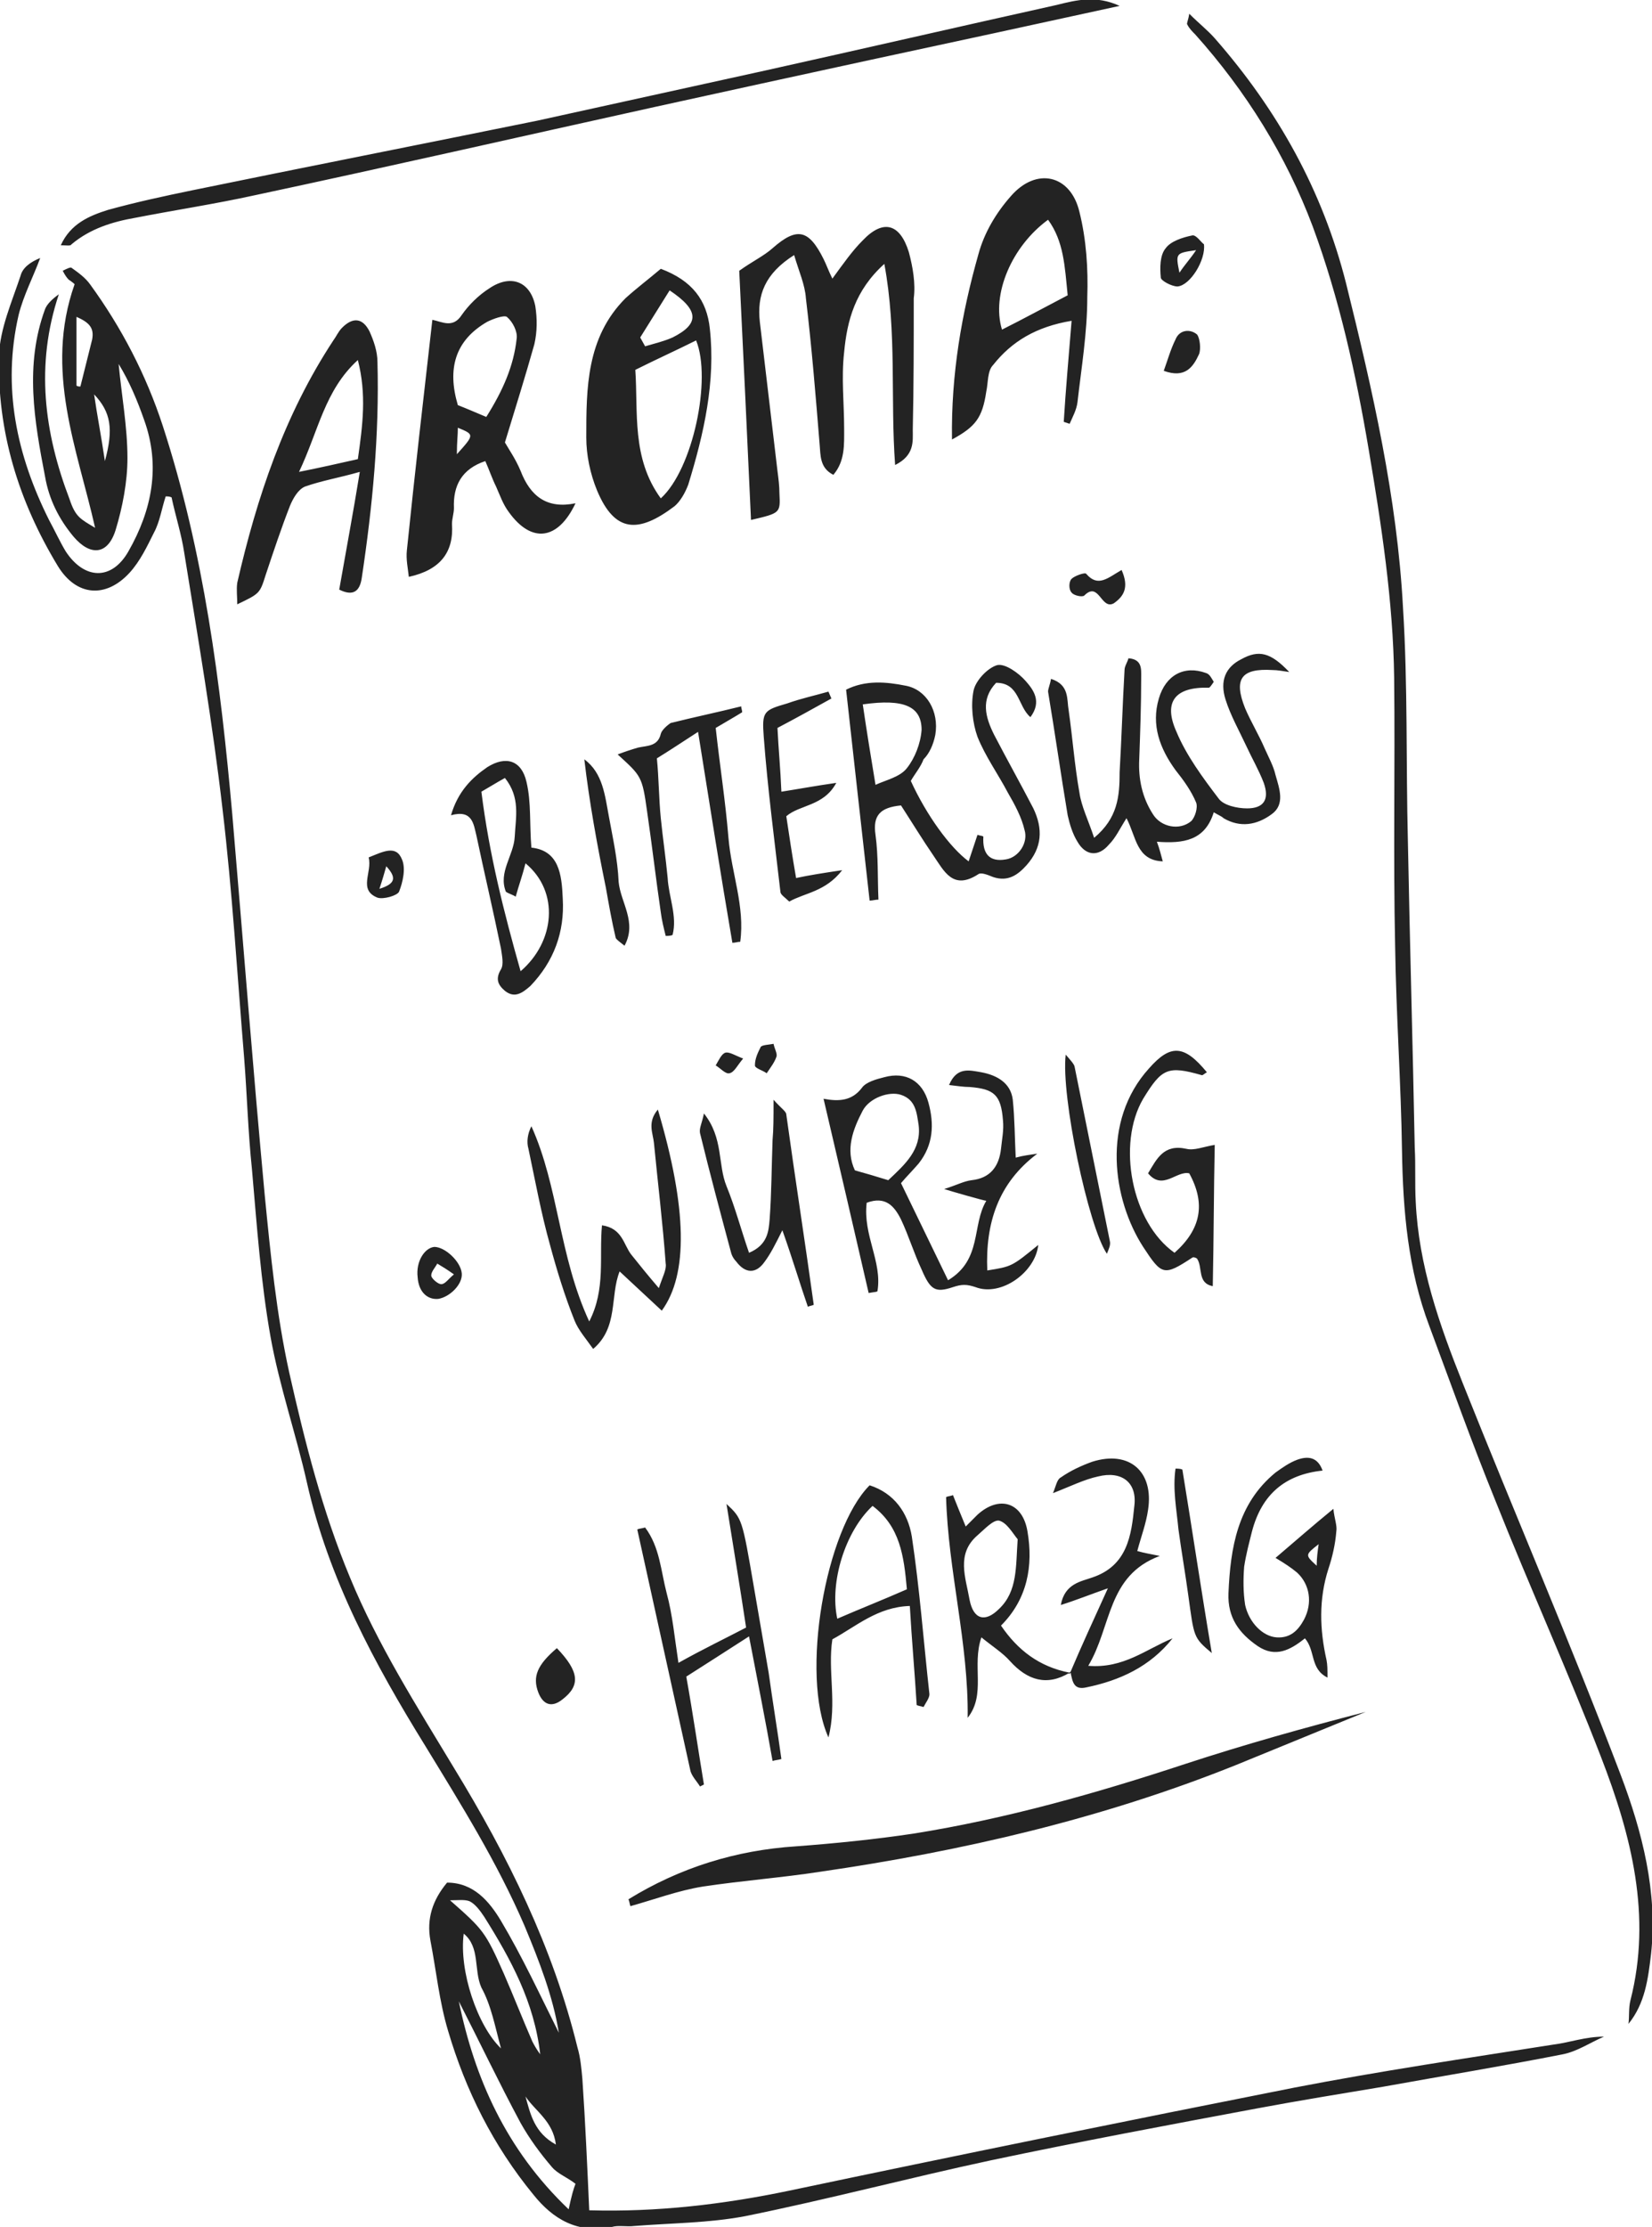 <?xml version="1.0" encoding="utf-8"?>
<!-- Generator: Adobe Illustrator 18.0.0, SVG Export Plug-In . SVG Version: 6.00 Build 0)  -->
<!DOCTYPE svg PUBLIC "-//W3C//DTD SVG 1.1//EN" "http://www.w3.org/Graphics/SVG/1.1/DTD/svg11.dtd">
<svg version="1.1" id="Ebene_1" xmlns="http://www.w3.org/2000/svg" xmlns:xlink="http://www.w3.org/1999/xlink" x="0px" y="0px"
	 width="168.5px" height="227px" viewBox="0 0 168.5 227" enable-background="new 0 0 168.5 227" xml:space="preserve">
<path fill="#232323" d="M95.4,74.9c0.4-2.4-0.9-4.6-3-5c-2-0.4-4.1-0.6-6.1,0.4c0.8,7.2,1.6,14.4,2.4,21.5c0.3,0,0.6-0.1,0.9-0.1
	c-0.1-2.2,0-4.4-0.3-6.6c-0.3-2,0.5-2.8,2.6-3c1.1,1.7,2.2,3.5,3.3,5.1c1.1,1.6,2,3.6,4.6,1.9c0.3-0.2,1,0.1,1.5,0.3
	c1.5,0.5,2.5-0.2,3.4-1.2c1.6-1.8,1.7-3.7,0.7-5.8c-1.3-2.5-2.7-5-4-7.5c-0.9-1.8-1.4-3.6,0.2-5.3c2.4,0,2.2,2.4,3.5,3.5
	c1.2-1.6,0.3-2.8-0.5-3.7c-0.7-0.8-2.1-1.8-2.9-1.6c-1,0.3-2.2,1.6-2.4,2.6c-0.3,1.5-0.1,3.3,0.4,4.7c0.8,2,2.1,3.8,3.1,5.7
	c0.7,1.2,1.4,2.5,1.7,3.8c0.4,1.3-0.6,2.8-1.9,3c-1.7,0.3-2.4-0.6-2.3-2.3c0-0.1-0.3-0.1-0.6-0.2c-0.3,0.9-0.6,1.8-0.9,2.7
	c-1.9-1.4-4.3-4.7-5.9-8.2c0.4-0.7,1-1.4,1.3-2.2C94.8,76.8,95.2,75.9,95.4,74.9z M92.5,78.3c-0.7,0.9-2.1,1.2-3.2,1.7
	c-0.5-3-0.9-5.5-1.3-8.2c4.2-0.6,6,0.2,6,2.6C93.9,75.8,93.3,77.3,92.5,78.3z M120.1,29.2c1.3-0.1,2.9-2.7,2.7-4.3
	c-0.3-0.2-0.8-1-1.2-0.9c-1,0.2-2.2,0.6-2.7,1.3c-0.6,0.7-0.6,2-0.5,3C118.4,28.6,119.5,29.2,120.1,29.2z M122,25.5
	c-0.6,0.9-1.1,1.4-1.7,2.3C119.9,25.8,119.9,25.8,122,25.5z M54.9,172.5c0.5,1.3,1.4,1.6,2.5,0.7c1.8-1.4,1.7-2.8-0.6-5.2
	C54.8,169.7,54.3,170.9,54.9,172.5z M109.1,43.2c0.3-0.7,0.7-1.4,0.8-2.2c0.4-3.5,1-7.1,1-10.7c0.1-2.9-0.1-5.9-0.8-8.7
	c-0.9-3.8-4.4-4.6-7-1.6c-1.5,1.7-2.7,3.7-3.3,5.9c-1.7,6-2.8,12.2-2.7,18.9c2.4-1.3,3.1-2.2,3.5-4.9c0.2-0.9,0.1-2.1,0.7-2.7
	c1.9-2.4,4.4-3.9,8-4.5c-0.3,3.7-0.6,7-0.8,10.3L109.1,43.2z M102.2,33.6c-1.1-3.6,1-8.5,4.7-11.2c1.6,2.2,1.7,4.7,2,7.7
	C106.6,31.3,104.4,32.5,102.2,33.6z M51.5,101c1,0.8,1.8,0.2,2.6-0.5c2.4-2.5,3.5-5.5,3.3-8.9c-0.1-2.5-0.4-4.9-3.2-5.2
	c-0.2-2.4,0-4.6-0.5-6.7c-0.5-2.2-2.1-2.7-4-1.5c-1.6,1.1-3,2.5-3.7,4.9c2.2-0.6,2.3,0.9,2.6,2.1c0.8,3.8,1.7,7.6,2.5,11.5
	c0.1,0.7,0.3,1.6,0,2.1C50.5,99.8,50.8,100.4,51.5,101z M49.1,80.7c0.7-0.4,1.5-0.9,2.4-1.4c1.6,2,1.1,4,1,6
	c-0.1,1.9-1.7,3.6-0.9,5.6c0.3,0.2,0.7,0.3,1,0.5c0.3-1.1,0.7-2.2,1-3.4c3.5,2.9,3,8-0.5,11C51.4,93,49.9,87.1,49.1,80.7z
	 M127.7,156.1c1-3.8,3.4-5.8,7.2-6.2c-0.5-1.4-1.5-1.5-2.6-1.1c-0.8,0.3-1.5,0.8-2.2,1.3c-3.9,3.2-4.6,7.7-4.8,12.3
	c-0.1,2.5,1.1,4.1,3,5.4c1.8,1.2,3.3,0.4,4.8-0.8c1.1,1.3,0.5,3.1,2.3,4c0-0.8,0-1.3-0.1-1.8c-0.7-3.1-0.8-6.2,0.2-9.3
	c0.4-1.2,0.7-2.5,0.8-3.8c0.1-0.6-0.2-1.3-0.3-2.3c-2.2,1.8-3.9,3.3-5.9,5c1,0.6,1.6,1,2.2,1.5c1.3,1.2,1.6,3.1,0.7,4.8
	c-0.6,1.1-1.4,1.9-2.8,1.8c-1.4-0.1-2.8-1.5-3.2-3.3c-0.2-1.3-0.2-2.6-0.1-3.9C127.1,158.4,127.4,157.3,127.7,156.1z M134.5,157.4
	c-0.1,0.7-0.2,1.4-0.2,2.2C133.1,158.5,133.1,158.5,134.5,157.4z M63.2,129.6c1.5,1.4,2.9,2.7,4.3,4c2.7-3.7,2.6-10.4-0.4-20.5
	c-1.1,1.3-0.5,2.4-0.4,3.4c0.4,4.1,0.9,8.2,1.2,12.3c0.1,0.6-0.3,1.3-0.7,2.5c-1.2-1.4-2-2.4-2.8-3.4c-0.8-1-0.9-2.7-3-3
	c-0.3,3.2,0.4,6.5-1.3,9.8C57,128,57,121,54.2,114.8c-0.4,0.8-0.5,1.6-0.3,2.3c0.7,3.3,1.3,6.6,2.2,9.8c0.7,2.6,1.5,5.2,2.5,7.7
	c0.4,1,1.2,1.9,1.9,2.9C63.1,135.3,62.2,132.1,63.2,129.6z M54.6,31.2c-0.5-2.5-2.5-3.3-4.7-1.8c-1.1,0.7-2.1,1.7-2.8,2.7
	c-0.9,1.4-2,0.7-3,0.5c-0.9,7.9-1.8,15.7-2.6,23.5c-0.1,0.9,0.1,1.8,0.2,2.7c3.2-0.7,4.6-2.5,4.4-5.4c0-0.5,0.2-1.1,0.2-1.6
	c-0.1-2.3,0.8-4,3.2-4.8c0.4,0.9,0.7,1.8,1.1,2.6c0.4,0.9,0.7,1.8,1.3,2.6c2.3,3.2,5,2.9,6.8-0.9c-2.9,0.6-4.6-0.7-5.6-3.3
	c-0.5-1.2-1.2-2.2-1.6-2.9c1.1-3.6,2.1-6.8,3-10C54.8,33.8,54.8,32.5,54.6,31.2z M46.6,46.3c0-1.3,0.1-1.9,0.1-2.7
	C48.4,44.3,48.4,44.3,46.6,46.3z M49.6,42.5c-1.2-0.5-2.1-0.9-2.9-1.2c-1.1-3.7-0.3-6.6,3-8.5c0.6-0.3,1.7-0.7,2-0.5
	c0.6,0.5,1.1,1.5,1,2.2C52.4,37.3,51.3,39.8,49.6,42.5z M119.9,34.6c-0.5,1-0.8,2.1-1.2,3.2c2.2,0.8,3-0.4,3.6-1.7
	c0.2-0.5,0.1-1.6-0.2-2C121.4,33.5,120.3,33.6,119.9,34.6z M111.6,85.4c-0.6-1.8-1.3-3.2-1.5-4.6c-0.5-2.8-0.7-5.6-1.1-8.4
	c-0.2-1.1,0.1-2.6-1.8-3.2c-0.1,0.6-0.3,1-0.3,1.3c0.7,4.2,1.3,8.4,2,12.6c0.2,0.9,0.5,1.9,1,2.7c0.8,1.4,2.1,1.6,3.2,0.3
	c0.7-0.7,1.1-1.6,1.8-2.7c1,1.9,1,4.3,3.7,4.4c-0.2-0.7-0.3-1.2-0.6-2c2.7,0.2,4.9-0.1,5.8-3c0.5,0.3,0.8,0.4,1,0.6
	c1.7,1,3.4,0.7,4.9-0.4c1.4-1,0.8-2.6,0.4-4c-0.2-0.9-0.7-1.8-1.1-2.7c-0.6-1.4-1.4-2.7-2-4.1c-1.2-3-0.4-4.1,2.8-3.9
	c0.5,0,1,0.1,1.7,0.2c-1.9-2-3.1-2.3-4.9-1.3c-1.6,0.8-2.2,2.2-1.6,4.1c0.5,1.6,1.4,3.2,2.1,4.7c0.6,1.3,1.3,2.5,1.8,3.8
	c0.6,1.7,0,2.6-1.7,2.6c-1,0-2.4-0.3-2.9-1c-1.6-2.1-3.3-4.4-4.3-6.8c-1.4-3.1-0.1-4.6,3.3-4.5c0.1,0,0.3-0.3,0.5-0.6
	c-0.2-0.3-0.4-0.8-0.8-0.9c-2.2-0.8-4.1,0.2-4.8,2.6c-0.8,2.7,0.1,5.1,1.7,7.3c0.8,1,1.6,2.1,2.1,3.3c0.2,0.5-0.1,1.5-0.5,1.9
	c-1.2,1-3.1,0.6-3.9-0.7c-1.1-1.7-1.5-3.6-1.4-5.6c0.1-2.8,0.2-5.6,0.2-8.4c0-0.8,0.1-1.8-1.3-1.9c-0.1,0.4-0.4,0.8-0.4,1.2
	c-0.2,3.5-0.3,6.9-0.5,10.4C114.2,81.2,114,83.4,111.6,85.4z M102.1,165.7c2.7-2.7,3.3-6.1,2.7-9.6c-0.5-3-2.9-3.7-5.1-1.7
	c-0.4,0.4-0.7,0.7-1.2,1.2c-0.5-1.2-0.9-2.2-1.3-3.2c-0.2,0.1-0.5,0.1-0.7,0.2c0.2,7.5,2.3,14.9,2.2,22.5c1.9-2.4,0.4-5.3,1.4-8.2
	c1.1,0.9,2.2,1.6,2.9,2.4c1.8,2,3.8,2.6,6.1,1.2C106,169.9,103.8,168.2,102.1,165.7z M98.9,163.1c-0.4-2.3-1.4-4.7,0.8-6.6
	c0.7-0.6,1.6-1.6,2.2-1.5c0.8,0.2,1.4,1.3,1.9,1.9c-0.2,2.8,0,5.3-1.9,7.1C100.5,165.4,99.3,165.1,98.9,163.1z M44.7,132.4
	c1.2-0.2,2.5-1.5,2.4-2.6c-0.1-1.2-1.7-2.7-2.8-2.7c-1,0.1-1.9,1.5-1.7,3.1C42.7,131.7,43.6,132.5,44.7,132.4z M44.6,128.8
	c0.5,0.3,1,0.6,1.7,1.1c-0.6,0.5-0.9,1-1.3,1c-0.3,0-0.9-0.5-1-0.8C43.9,129.7,44.4,129.2,44.6,128.8z M113.2,126.5
	c-1.2-5.9-2.4-11.9-3.6-17.8c-0.1-0.3-0.3-0.5-0.9-1.2c-0.5,4.2,2.3,17.5,4.2,20.3C113.1,127.3,113.3,126.9,113.2,126.5z
	 M110.8,58.5c-0.1-0.2-1.2,0.2-1.5,0.5c-0.3,0.3-0.3,1.1,0,1.4c0.2,0.3,1.1,0.5,1.3,0.3c1.5-1.5,1.7,1.5,3,0.8
	c1-0.7,1.6-1.6,0.8-3.4C113,58.9,112,59.9,110.8,58.5z M71.7,192.3c4-0.6,8-0.9,11.9-1.5c14.5-2.1,28.8-5.4,42.5-10.9
	c4.4-1.8,8.8-3.6,13.2-5.4c-6.2,1.6-12.3,3.3-18.4,5.3c-9.1,3-18.3,5.6-27.7,7.1c-4,0.6-8,1-12,1.3c-6.2,0.4-11.9,2.2-17.1,5.4
	c0.1,0.2,0.1,0.4,0.2,0.7C66.8,193.6,69.2,192.7,71.7,192.3z M61.8,90.5c0.3,1.7,0.6,3.4,1,5.1c0.1,0.2,0.4,0.4,0.9,0.8
	c1.3-2.4-0.4-4.4-0.6-6.5c-0.1-2.3-0.6-4.5-1-6.7c-0.4-2.1-0.6-4.4-2.5-5.8C60.1,81.7,60.9,86.1,61.8,90.5z M109,170.6
	c0,0,0.1,0,0.1,0h0l0.1-0.1c0,0,0,0,0,0c0,0,0,0,0,0c0.2,0.9,0.3,1.8,1.6,1.5c3.4-0.7,6.5-2.1,8.8-5c-2.7,1.1-5,3.1-8.6,2.8
	c2.4-4,1.9-9.2,7.3-11.2c-1-0.2-1.6-0.3-2.3-0.5c0.4-1.5,0.9-2.8,1.1-4.2c0.6-3.9-1.9-6.1-5.7-4.9c-1.1,0.4-2.2,0.9-3.2,1.6
	c-0.4,0.2-0.5,0.9-0.8,1.6c1.8-0.7,3.2-1.4,4.6-1.7c2.4-0.6,4,0.6,3.7,3c-0.3,3-0.7,6.1-4.3,7.3c-1.1,0.4-2.8,0.6-3.2,2.8
	c1.6-0.5,2.8-1,4.8-1.7c-1.5,3.3-2.7,5.9-3.8,8.5C109.1,170.5,109,170.5,109,170.6z M7.3,24.9c1.9-1.6,4.2-2.3,6.5-2.7
	c4.1-0.8,8.1-1.4,12.2-2.3c13.6-2.9,27.2-6,40.8-9c7.3-1.6,14.6-3.2,22-4.8c8.4-1.8,16.7-3.6,25.4-5.5c-2.4-1.1-4.4-0.6-6.4-0.1
	C97.9,2.7,87.9,5,78,7.2c-7.7,1.7-15.5,3.4-23.2,5.1C43,14.7,31.3,17,19.6,19.4c-2.9,0.6-5.7,1.2-8.6,2C9.1,22,7.2,22.8,6.2,25
	C6.8,25,7.2,25.1,7.3,24.9z M67.4,27.4c-1.3,1.1-2.5,2-3.6,3c-4,4-4,9.2-4,14.2c0,1.8,0.4,3.7,1.1,5.4c1.8,4.3,4.2,4.4,7.9,1.6
	c0.6-0.5,1.1-1.4,1.4-2.2c1.6-5.2,2.8-10.5,2.2-15.9C72.1,30.6,70.6,28.6,67.4,27.4z M68.3,29.6c3,2,3.1,3.4,0.3,4.8
	c-0.9,0.4-1.8,0.6-2.8,0.9l-0.5-0.9C66.3,32.8,67.3,31.2,68.3,29.6z M67.4,50.8c-3-4.1-2.3-8.8-2.6-13.1c2.2-1.1,4.2-2,6.2-3
	C72.6,38.6,70.7,47.8,67.4,50.8z M132,212.8c-17.2,3.4-34.4,6.9-51.5,10.5c-6.7,1.4-13.5,2.2-20.4,2c-0.2-4.5-0.4-9-0.7-13.4
	c-0.1-1.1-0.2-2.2-0.5-3.2c-2.5-10.2-7.1-19.5-12.6-28.5c-3.8-6.3-7.8-12.6-10.6-19.4c-2.8-6.7-4.6-13.8-6.2-20.9
	c-1.3-5.9-1.9-12-2.5-18.1c-1.2-12.9-2.2-25.8-3.3-38.7c-1.2-13.5-2.9-26.8-7.1-39.7c-1.7-5.2-4.2-10-7.4-14.4
	c-0.5-0.7-1.2-1.2-1.9-1.7c-0.1-0.1-0.5,0.1-0.9,0.3c0.2,0.4,0.4,0.7,0.6,0.9C7.3,28.7,7.7,29,7.6,29c-3.1,8.8,0.3,16.8,2.1,24.8
	c-1.5-0.9-2-1.1-2.6-2.9C4.5,44.1,3.6,37.2,6,30c-0.7,0.5-1.2,1-1.4,1.5c-2.1,5.7-1.1,11.4,0,17.1c0.4,2.3,1.4,4.3,2.9,6.1
	c1.7,2,3.5,1.9,4.3-0.7c0.7-2.3,1.2-4.9,1.2-7.3c0-3.2-0.6-6.4-0.9-9.6c1.1,1.8,1.9,3.7,2.6,5.7c1.7,4.7,0.8,9.2-1.6,13.4
	c-1.7,3-4.5,2.9-6.4,0c-0.6-1-1.1-2.1-1.7-3.2c-3.3-6.6-4.8-13.5-3.1-20.9c0.5-2,1.5-3.9,2.2-5.8c-1,0.4-1.8,1-2,1.8
	c-0.9,2.7-2.1,5.4-2.2,8.1C-0.3,44,1.9,51.1,5.9,57.7c1.9,3.1,4.9,3.3,7.3,0.7c1.1-1.2,1.8-2.7,2.5-4.1c0.6-1.1,0.8-2.5,1.2-3.7
	c0.2,0,0.4,0,0.6,0.1c0.4,1.9,1,3.7,1.3,5.7c1.4,8.7,2.9,17.4,3.9,26.1c1,8.4,1.5,16.9,2.2,25.3c0.3,3.8,0.4,7.6,0.8,11.4
	c0.5,5.7,0.9,11.5,1.9,17.1c0.9,5,2.6,9.9,3.7,14.8c2.2,9.8,6.9,18.5,12.1,26.9c3.6,5.9,7.3,11.8,10.1,18.3
	c1.5,3.6,2.9,7.2,3.5,10.9c-1.9-3.8-3.7-7.7-5.9-11.4c-1.2-2-2.8-3.9-5.5-3.9c-1.5,1.8-2.1,3.7-1.7,5.9c0.6,3.1,0.9,6.2,1.8,9.2
	c1.8,6.1,4.6,11.7,8.7,16.7c2,2.5,4.5,4,8,3.3c0.7-0.2,1.5,0,2.3-0.1c3.8-0.3,7.6-0.3,11.3-1c8.4-1.7,16.7-3.9,25.1-5.7
	c9-1.9,18.1-3.6,27.2-5.3c4.3-0.8,8.6-1.5,12.8-2.2c6.1-1.1,12.2-2.1,18.3-3.3c1.5-0.3,2.8-1.2,4.2-1.8c-1.9,0-3.5,0.6-5.1,0.8
	C149.6,209.8,140.8,211.1,132,212.8z M9.4,34.6c-0.4,1.6-0.8,3.2-1.2,4.8c-0.1,0-0.3,0-0.4-0.1c0-2.2,0-4.4,0-7
	C9.2,32.9,9.6,33.5,9.4,34.6z M10.7,47c-0.4-2.7-0.8-4.7-1.1-6.8C11.3,42,11.6,43.7,10.7,47z M47.9,193.8c0.6,0.3,1.1,1,1.5,1.6
	c2.7,4.3,5.1,8.7,5.7,14c-0.3-0.4-0.6-0.9-0.8-1.3c-1-2.3-1.9-4.6-2.9-6.9c-1.9-4.3-2.1-4.5-5.5-7.5
	C46.7,193.7,47.4,193.6,47.9,193.8z M56.7,218.6c-2.2-1.2-2.6-3.1-3.1-4.9C54.6,215.2,56.4,216.2,56.7,218.6z M51.1,208.8
	c-2.4-2.3-4.3-7.9-3.8-11.7c1.7,1.4,1,3.7,1.8,5.5C50.1,204.4,50.5,206.6,51.1,208.8z M58,225.2c-6.4-6.1-9.6-13.4-11.2-21.2
	c2.1,4.1,4.1,8.3,6.3,12.4c0.9,1.6,2,3.1,3.2,4.5c0.6,0.7,1.5,1,2.4,1.7C58.5,223.1,58.3,223.8,58,225.2z M165.3,180.9
	c-5.1-13.4-10.8-26.6-16.1-39.9c-2.4-6-4.5-12-4.8-18.5c-0.1-1.8,0-3.7-0.1-5.5c-0.2-10.4-0.5-20.8-0.7-31.3
	c-0.2-7.9,0-15.9-0.5-23.8c-0.6-11.2-3.1-22.1-5.8-33c-2.4-9.5-7-17.7-13.4-25c-0.7-0.8-1.6-1.5-2.6-2.5c-0.1,0.7-0.3,1-0.2,1.1
	c0.2,0.4,0.5,0.7,0.8,1c5.2,5.8,9.3,12.4,12,19.6c2.7,7.3,4.4,15,5.7,22.7c1.3,7.7,2.5,15.5,2.6,23.3c0.1,9.1-0.1,18.2,0.1,27.4
	c0.1,6.9,0.6,13.9,0.7,20.8c0.1,6.1,0.6,12.1,2.8,17.9c2.2,5.9,4.3,11.8,6.7,17.7c3.5,8.8,7.4,17.4,10.8,26.2c3.1,8,5.2,16.2,3,24.8
	c-0.2,0.8-0.1,1.6-0.2,2.4c1.7-2.1,2-4.6,2.3-7.1C169.1,192.9,167.5,186.7,165.3,180.9z M38.5,91.5c0.6,0.2,2-0.2,2.2-0.6
	c0.4-1,0.7-2.4,0.3-3.3c-0.6-1.5-1.9-0.8-3.4-0.2C38,88.9,36.5,90.7,38.5,91.5z M39.4,88.3c1.1,1.2,0.9,1.8-0.7,2.3
	C39,89.7,39.2,89,39.4,88.3z M36.9,58.9c1.1-7.3,1.8-14.6,1.6-22c0-1.1-0.4-2.2-0.8-3.1c-0.7-1.4-1.7-1.5-2.8-0.4
	c-0.4,0.4-0.6,0.9-0.9,1.3c-5,7.6-7.8,16-9.8,24.7c-0.1,0.7,0,1.4,0,2.2c2.3-1.1,2.3-1.1,2.9-3c0.8-2.4,1.6-4.8,2.5-7.1
	c0.3-0.7,0.8-1.6,1.5-1.9c1.7-0.6,3.5-0.9,5.6-1.5c-0.7,4.3-1.4,8-2.1,12C36,60.8,36.7,60.3,36.9,58.9z M36.5,46.8
	c-1.8,0.4-3.5,0.8-6,1.3c2-4.2,2.6-8.3,6-11.4C37.4,40.2,37,43.3,36.5,46.8z M67.4,74.8c-0.3,1.3-1.4,1.2-2.3,1.4
	c-0.7,0.2-1.3,0.4-2.1,0.7c2.4,2.2,2.5,2.2,3,5.8c0.5,3.4,0.9,6.9,1.4,10.3c0.1,0.8,0.3,1.6,0.5,2.4c0.2,0,0.5,0,0.7-0.1
	c0.5-1.9-0.4-3.9-0.5-5.8c-0.2-2.1-0.5-4.1-0.7-6.1c-0.2-2-0.2-4.1-0.4-6.1c1.3-0.8,2.5-1.6,4.2-2.7c1.2,7.5,2.3,14.5,3.5,21.5
	c0.3,0,0.5-0.1,0.8-0.1c0.5-3.6-0.9-7-1.2-10.6c-0.3-3.7-0.9-7.5-1.3-11.2c1-0.6,1.9-1.1,2.7-1.6c0-0.2-0.1-0.4-0.1-0.6
	c-2.4,0.6-4.8,1.1-7.2,1.7C68.1,73.9,67.5,74.4,67.4,74.8z M92.8,163.7c0.2,3.5,0.5,6.8,0.7,10.1c0.2,0.1,0.4,0.1,0.7,0.2
	c0.2-0.4,0.6-0.9,0.6-1.3c-0.6-5.4-1-10.8-1.8-16.1c-0.4-2.4-1.8-4.4-4.3-5.2c-4.5,4.5-7.1,19.3-4.2,25.7c0.9-3.5-0.1-6.8,0.4-10
	C87.3,165.8,89.5,163.8,92.8,163.7z M89,153.5c2.8,2.1,3.2,5.1,3.5,8.5c-2.5,1.1-4.8,2-7.1,3C84.6,161.3,86.2,156.1,89,153.5z
	 M78.8,179.5c0.3-0.1,0.6-0.1,0.9-0.2c-0.4-2.9-0.9-5.9-1.3-8.8c-0.5-2.9-1-5.8-1.5-8.7c-1.2-7-1.2-7-2.8-8.5
	c0.7,4.4,1.4,8.6,2,12.6c-2.3,1.2-4.4,2.2-6.9,3.6c-0.4-2.6-0.6-4.9-1.2-7.1c-0.6-2.3-0.7-4.7-2.2-6.7c-0.3,0.1-0.6,0.1-0.8,0.2
	c1.8,8.2,3.6,16.3,5.4,24.5c0.1,0.6,0.7,1.2,1,1.7l0.4-0.2c-0.6-3.6-1.1-7.1-1.8-11c1.9-1.2,3.9-2.5,6.4-4.1
	C77.3,171.5,78.1,175.5,78.8,179.5z M82.4,133.2c0.2-0.1,0.4-0.1,0.6-0.2c-0.9-6.5-1.9-12.9-2.8-19.4c0-0.3-0.5-0.6-1.3-1.5
	c0,1.9,0,3-0.1,4.1c-0.1,2.7-0.1,5.4-0.3,8.1c-0.1,1.2-0.2,2.6-2.1,3.4c-0.8-2.3-1.4-4.6-2.3-6.8c-0.9-2.2-0.3-4.9-2.3-7.4
	c-0.2,1-0.5,1.5-0.4,2c1,4.1,2.1,8.2,3.2,12.3c0.1,0.3,0.3,0.6,0.5,0.8c0.9,1.2,2,1.3,2.9,0c0.6-0.8,1.1-1.8,1.8-3.2
	C80.9,128.5,81.6,130.9,82.4,133.2z M122.6,109.6c0.1,0,0.3-0.2,0.5-0.3c-2.3-2.8-3.7-2.9-5.9-0.4c-4.9,5.4-3.7,13.4-0.6,18.2
	c1.9,2.9,2.1,3,5,1.1c0.1-0.1,0.4,0,0.5,0.1c0.6,0.9,0,2.5,1.6,2.8c0.1-4.8,0.1-9.6,0.2-14.4c-1.2,0.2-2.1,0.6-2.9,0.4
	c-2.3-0.5-3,1-3.9,2.5c1.5,1.8,2.9-0.3,4.2,0c1.7,3.1,1.2,5.7-1.5,8.1c-4.4-3.1-5.9-11.1-3.2-15.7
	C118.5,108.9,119.1,108.6,122.6,109.6z M119.9,149.7c-0.3,2.1,0.1,4.1,0.3,6.2c0.3,2.2,0.7,4.5,1,6.7c0.6,4.3,0.5,4.3,2.4,5.9
	c-1.1-6.5-2-12.6-3-18.7C120.4,149.7,120.1,149.7,119.9,149.7z M85.9,88.7c-2,0.3-3.3,0.5-4.7,0.8c-0.4-2.3-0.7-4.3-1-6.3
	c1.4-1.2,3.8-1,5.1-3.4c-2.1,0.3-3.7,0.6-5.6,0.9c-0.1-2.4-0.3-4.4-0.4-6.5c1.9-1,3.7-2,5.5-3c-0.1-0.2-0.2-0.5-0.3-0.7
	c-1.4,0.4-2.8,0.7-4.2,1.2c-2.4,0.7-2.6,0.8-2.4,3.4c0.4,5.3,1.1,10.6,1.7,15.8c0,0.3,0.5,0.6,0.9,1C82.1,91,84.2,90.9,85.9,88.7z
	 M75.8,107.9c-0.8-0.3-1.4-0.7-1.8-0.6c-0.4,0.1-0.7,0.8-1,1.3c0.5,0.3,1,0.9,1.4,0.8C74.9,109.3,75.2,108.6,75.8,107.9z M92.7,25.7
	c-0.9-2.9-2.6-3.4-4.7-1.2c-1.1,1.1-2,2.4-3.1,3.9c-0.4-0.8-0.6-1.4-0.9-2c-1.5-3-2.7-3.3-5.2-1.1c-0.9,0.8-2,1.3-3.4,2.3
	c0.4,8.1,0.8,16.7,1.2,25.4c3-0.7,3-0.7,2.9-2.7c0-0.8-0.1-1.5-0.2-2.3c-0.6-5.1-1.2-10.1-1.8-15.2c-0.3-2.7,0.5-4.9,3.5-6.8
	c0.5,1.7,1.1,3,1.2,4.4c0.6,5,1,10,1.4,14.9c0.1,1.1,0,2.4,1.4,3.1c1.2-1.4,1.1-3.1,1.1-4.7c0-2.6-0.3-5.2,0-7.8
	c0.3-3.2,1.1-6.3,4.1-9c1.3,7,0.6,13.7,1.1,20.5c2-1,1.8-2.4,1.8-3.6c0.1-4.5,0.1-8.9,0.1-13.4C93.4,28.9,93.1,27.2,92.7,25.7z
	 M97.2,131.2c0.9-0.3,1.4-0.3,2.3,0c2.6,1,6.1-1.5,6.4-4.3c-2.7,2.2-2.7,2.2-5.2,2.6c-0.2-4.8,1.1-8.9,5.1-11.9
	c-0.7,0.1-1.5,0.2-2.2,0.4c-0.1-2-0.1-4-0.3-5.9c-0.2-1.7-1.6-2.5-3.2-2.8c-1.2-0.2-2.5-0.6-3.3,1.3c0.9,0.1,1.5,0.2,2.1,0.2
	c2.5,0.2,3.2,0.8,3.4,3.4c0.1,1-0.1,1.9-0.2,2.9c-0.2,1.8-1.1,3-3,3.2c-0.8,0.1-1.5,0.5-2.8,0.9c0.6,0.2,4.1,1.2,4.3,1.2
	c-1.5,2.5-0.4,6-3.9,8.1c-1.6-3.3-3.1-6.4-4.8-9.9c0.5-0.6,1.2-1.3,1.8-2c1.5-1.9,1.6-4,1-6.2c-0.6-2.2-2.3-3.2-4.5-2.6
	c-0.8,0.2-1.9,0.5-2.3,1.1c-1,1.3-2.3,1.4-3.9,1.1c1.6,6.8,3.1,13.3,4.6,19.8c0.5-0.1,0.9-0.1,0.9-0.2c0.5-3-1.5-5.7-1.1-9
	c1.9-0.7,2.8,0.3,3.5,1.7c0.8,1.7,1.3,3.4,2.1,5.1C94.9,131.5,95.4,131.8,97.2,131.2z M90.6,120.3c-1.3-0.4-2.3-0.7-3.4-1
	c-1-2.1-0.2-4.2,0.8-6.1c0.7-1.3,2.7-2,3.9-1.6c1.5,0.5,1.6,1.8,1.8,3.1C94,117.2,92.3,118.7,90.6,120.3z M79.2,107.7
	c0.1-0.3-0.2-0.8-0.3-1.3c-0.5,0.1-1.1,0.1-1.3,0.3c-0.3,0.6-0.6,1.2-0.6,1.9c0,0.3,0.8,0.5,1.2,0.8C78.6,108.8,79,108.3,79.2,107.7
	z"/>
</svg>
